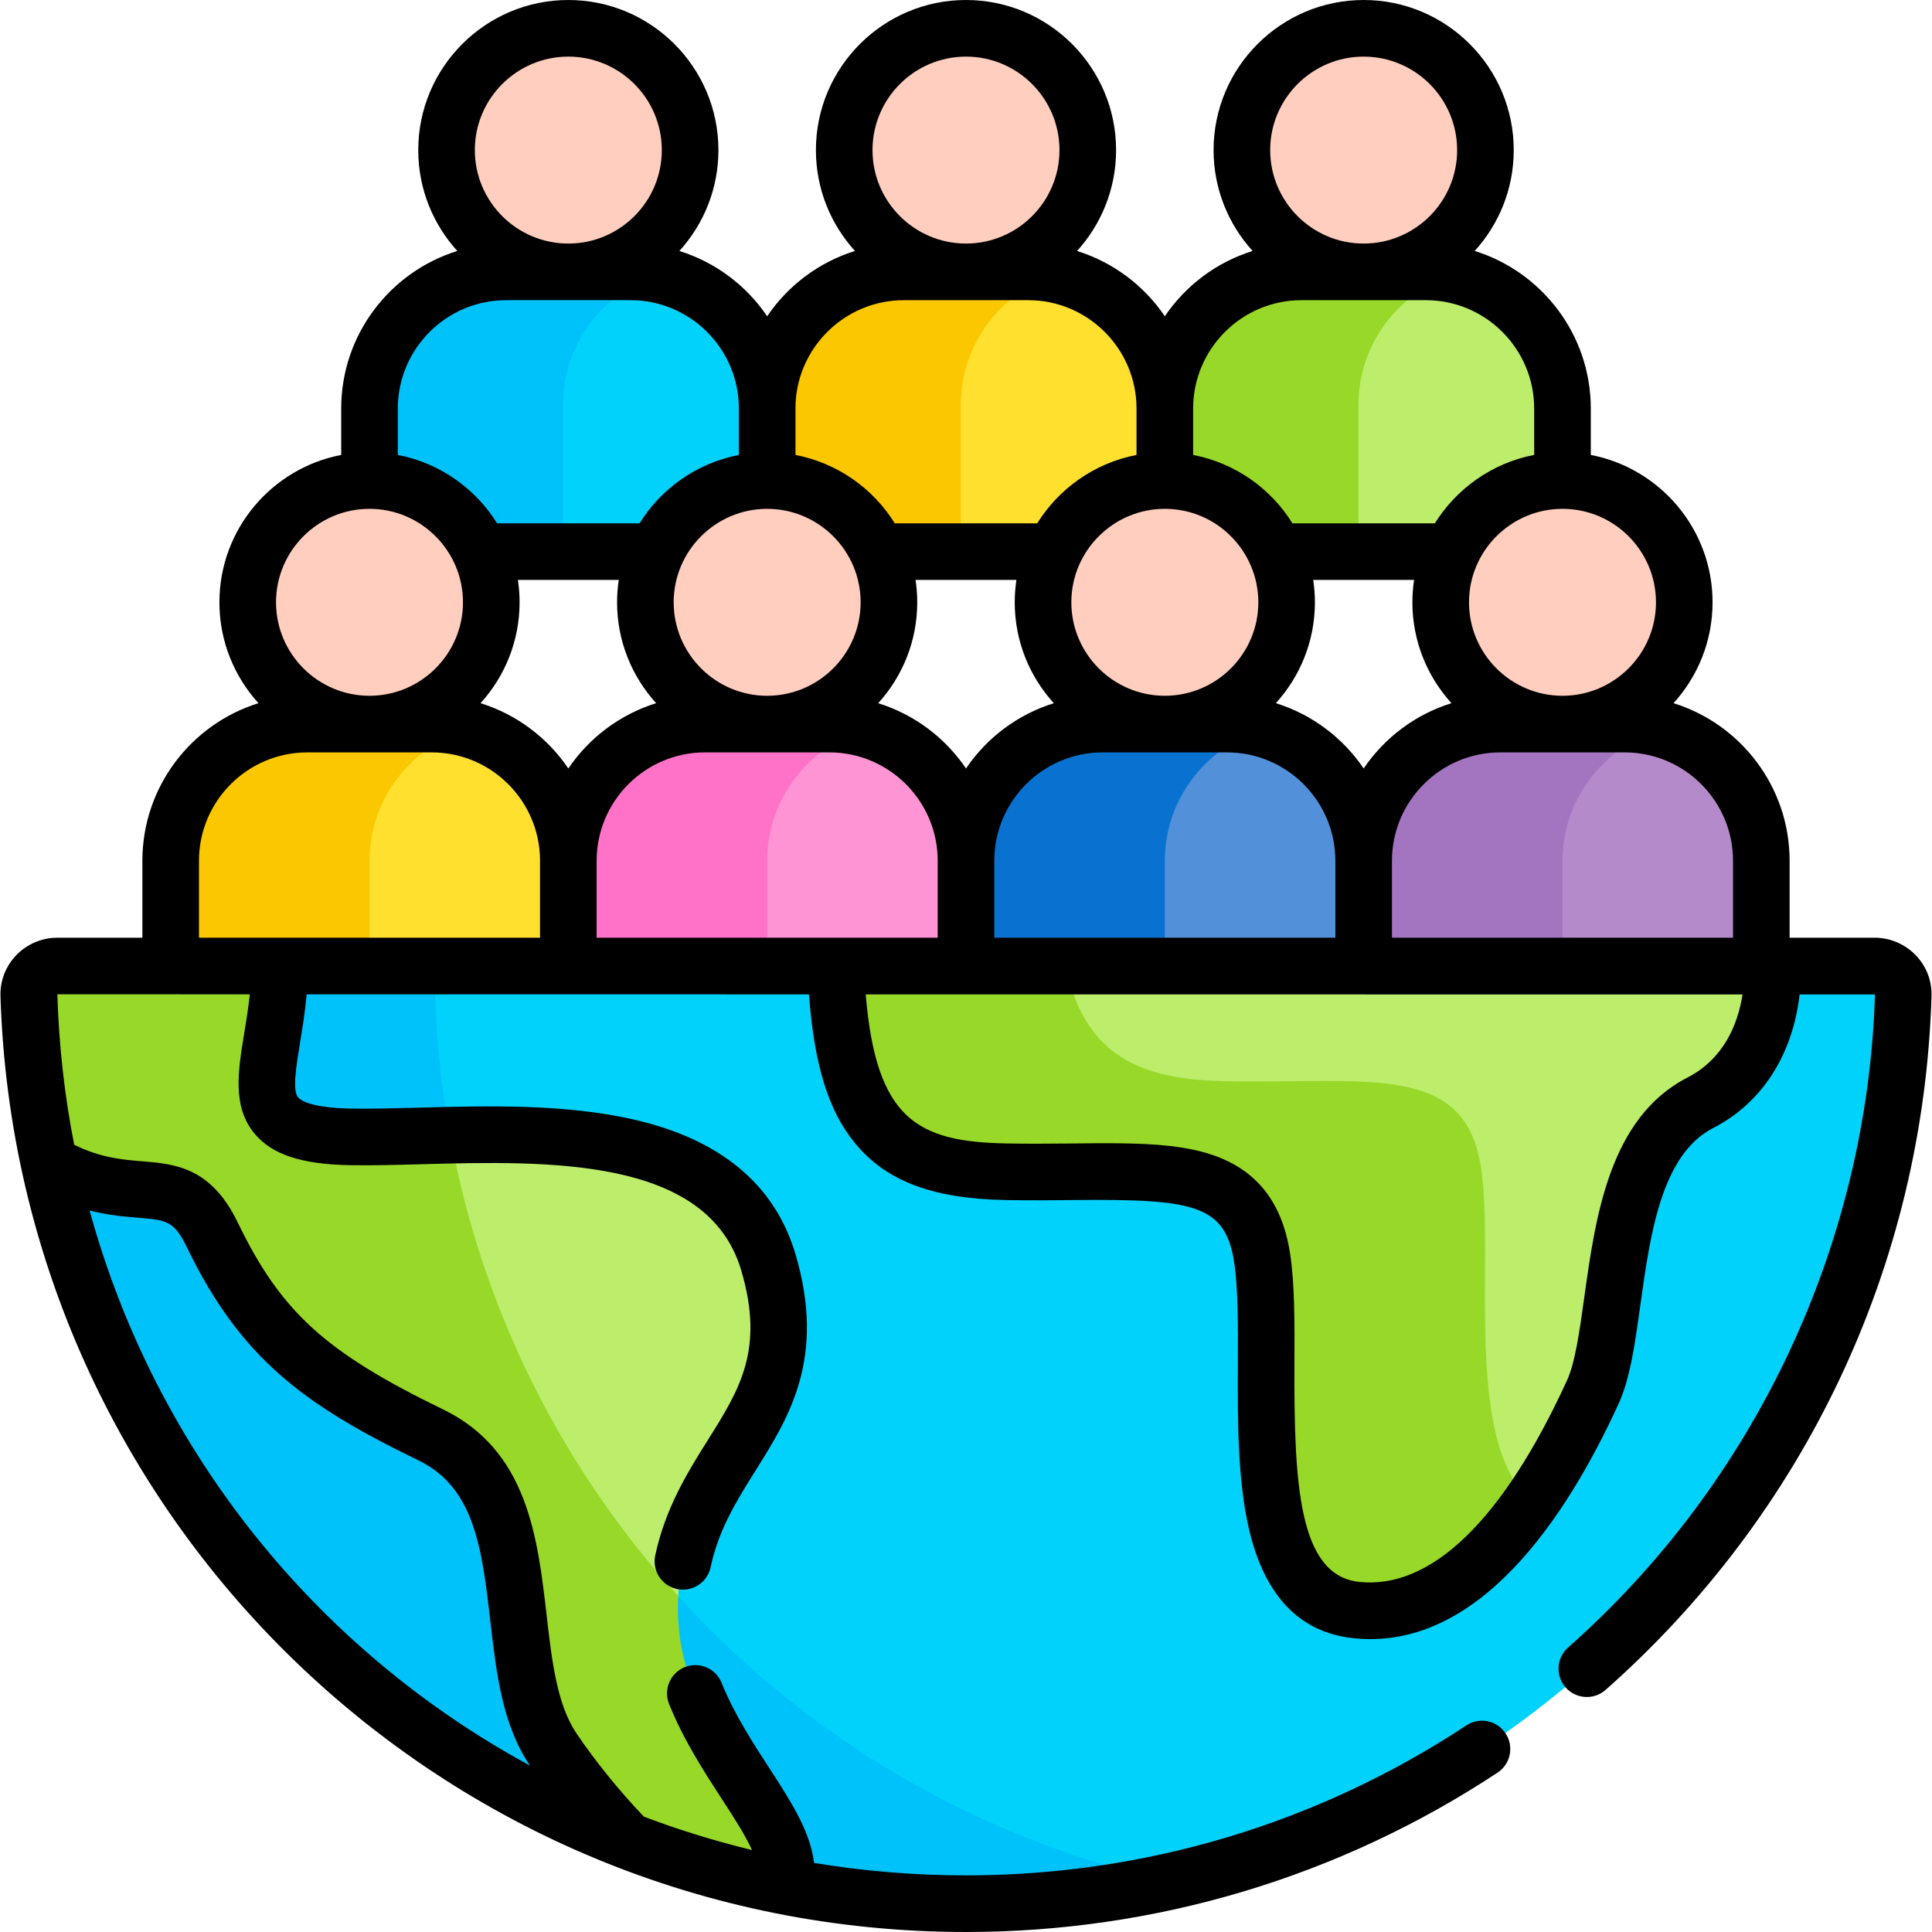 <svg width="76" height="76" viewBox="0 0 76 76" fill="none" xmlns="http://www.w3.org/2000/svg">
<g clip-path="url(#clip0_683_1138)">
<path d="M57.173 10.806H55.813L53.178 13.458L52.807 14.831V20.62L53.439 21.699H57.703C58.459 20.049 59.531 19.496 61.465 19.496V16.072C61.465 13.486 59.615 11.311 57.173 10.806Z" fill="#BCED6B"/>
<path d="M41.53 10.806H39.93L37.258 13.644V20.695L37.796 21.699H42.06C42.816 20.049 43.888 19.496 45.822 19.496V16.072C45.822 13.486 43.972 11.311 41.53 10.806Z" fill="#FFE02F"/>
<path d="M25.887 10.806H24.493L21.425 13.467V19.953L22.153 21.699H26.417C27.173 20.049 28.245 19.496 30.179 19.496V16.072C30.179 13.486 28.329 11.311 25.887 10.806Z" fill="#00D2FC"/>
<path d="M65.376 28.69H64.323L61.465 31.048L61.157 32.31V39.336H69.286V33.861C69.287 31.412 67.626 29.332 65.376 28.69Z" fill="#B48ACA"/>
<path d="M22.152 15.923C22.152 13.538 23.726 11.504 25.887 10.806C25.536 10.733 25.173 10.695 24.801 10.695H19.913C16.956 10.695 14.536 13.114 14.536 16.072V19.496C16.47 19.496 17.393 20.049 18.149 21.699H22.152V15.923Z" fill="#00C2FB"/>
<path d="M37.795 15.923C37.795 13.538 39.37 11.504 41.53 10.806C41.179 10.733 40.816 10.695 40.444 10.695H35.556C32.599 10.695 30.179 13.114 30.179 16.072V19.496C32.113 19.496 33.036 20.049 33.792 21.699H37.795V15.923Z" fill="#FBC700"/>
<path d="M53.438 15.923C53.438 13.538 55.012 11.504 57.173 10.806C56.822 10.733 56.459 10.695 56.087 10.695H51.199C48.242 10.695 45.822 13.114 45.822 16.072V19.496C47.756 19.496 48.679 20.049 49.435 21.699H53.438L53.438 15.923Z" fill="#98D829"/>
<path d="M30.179 28.484C32.825 28.484 34.969 26.339 34.969 23.693C34.969 21.047 32.825 18.902 30.179 18.902C27.533 18.902 25.388 21.047 25.388 23.693C25.388 26.339 27.533 28.484 30.179 28.484Z" fill="#FFCEBE"/>
<path d="M14.536 28.484C17.182 28.484 19.326 26.339 19.326 23.693C19.326 21.047 17.182 18.902 14.536 18.902C11.89 18.902 9.745 21.047 9.745 23.693C9.745 26.339 11.89 28.484 14.536 28.484Z" fill="#FFCEBE"/>
<path d="M61.465 28.484C64.111 28.484 66.256 26.339 66.256 23.693C66.256 21.047 64.111 18.902 61.465 18.902C58.819 18.902 56.674 21.047 56.674 23.693C56.674 26.339 58.819 28.484 61.465 28.484Z" fill="#FFCEBE"/>
<path d="M45.822 28.484C48.468 28.484 50.613 26.339 50.613 23.693C50.613 21.047 48.468 18.902 45.822 18.902C43.176 18.902 41.031 21.047 41.031 23.693C41.031 26.339 43.176 28.484 45.822 28.484Z" fill="#FFCEBE"/>
<path d="M34.09 28.69H32.211L29.577 31.494V39.336H38.001V33.861C38.001 31.412 36.34 29.333 34.09 28.69Z" fill="#FF94D5"/>
<path d="M34.09 28.69C33.623 28.557 33.131 28.484 32.623 28.484H27.735C24.777 28.484 22.357 30.904 22.357 33.861V39.336H30.179V33.861C30.179 31.412 31.839 29.333 34.09 28.69Z" fill="#FF72C7"/>
<path d="M16.98 28.484H12.091C9.134 28.484 6.714 30.903 6.714 33.861V39.336H22.357V33.861C22.357 30.903 19.938 28.484 16.98 28.484Z" fill="#FFE02F"/>
<path d="M18.447 28.69C17.98 28.557 17.488 28.484 16.98 28.484H12.091C9.134 28.484 6.714 30.904 6.714 33.861V39.336H14.536V33.861C14.536 31.412 16.196 29.333 18.447 28.69Z" fill="#FBC700"/>
<path d="M65.376 28.69C64.909 28.557 64.417 28.484 63.909 28.484H59.021C56.063 28.484 53.644 30.904 53.644 33.861V39.336H61.465V33.861C61.465 31.412 63.125 29.333 65.376 28.69Z" fill="#A374C0"/>
<path d="M49.733 28.69H47.649L45.617 31.828V39.336H53.643V33.861C53.643 31.412 51.983 29.333 49.733 28.69Z" fill="#5291D9"/>
<path d="M49.733 28.69C49.266 28.557 48.774 28.484 48.266 28.484H43.378C40.42 28.484 38.001 30.904 38.001 33.861V39.336H45.822V33.861C45.822 31.412 47.482 29.333 49.733 28.69Z" fill="#0972D0"/>
<path d="M22.357 10.695C25.003 10.695 27.148 8.55 27.148 5.904C27.148 3.258 25.003 1.113 22.357 1.113C19.711 1.113 17.566 3.258 17.566 5.904C17.566 8.55 19.711 10.695 22.357 10.695Z" fill="#FFCEBE"/>
<path d="M53.643 10.695C56.289 10.695 58.434 8.55 58.434 5.904C58.434 3.258 56.289 1.113 53.643 1.113C50.997 1.113 48.852 3.258 48.852 5.904C48.852 8.55 50.997 10.695 53.643 10.695Z" fill="#FFCEBE"/>
<path d="M38 10.695C40.646 10.695 42.791 8.55 42.791 5.904C42.791 3.258 40.646 1.113 38 1.113C35.354 1.113 33.209 3.258 33.209 5.904C33.209 8.55 35.354 10.695 38 10.695Z" fill="#FFCEBE"/>
<path d="M73.744 38H69.742L66.648 38.942H35.253L32.871 38H17.271L16.736 38.535L16.365 40.317L16.736 43.211L17.706 44.656L17.589 46.366L19.705 53.491L23.935 61.395L25.568 62.694L26.676 62.855L28.314 66.034L35.773 71.934L41.822 73.493L44.808 74.256C61.516 71.133 74.33 56.736 74.869 39.154C74.888 38.521 74.376 38 73.744 38Z" fill="#00D2FC"/>
<path d="M17.124 39.153C17.105 38.521 17.617 38 18.249 38H11.006L6.902 39.76L1.935 42.654V45.768H1.935C5.502 62.41 20.293 74.887 37.999 74.887C40.742 74.887 43.417 74.585 45.993 74.015C29.83 70.441 17.65 56.264 17.124 39.153Z" fill="#00C2FB"/>
<path d="M17.589 46.365L19.705 53.49L23.935 61.395L25.568 62.694L26.675 62.855C26.971 57.139 32.096 55.956 30.223 49.649C28.772 44.761 22.703 44.549 17.706 44.656L17.589 46.365Z" fill="#BCED6B"/>
<path d="M26.676 62.855C26.677 62.832 26.679 62.81 26.68 62.788C22.149 57.798 18.965 51.563 17.706 44.656C16.256 44.687 14.896 44.744 13.766 44.722C8.773 44.624 10.977 41.997 11.006 38H2.255C1.617 38 1.111 38.53 1.131 39.167C1.202 41.425 1.477 43.631 1.936 45.768C5.311 47.712 6.967 45.711 8.346 48.565C10.251 52.507 12.354 54.215 16.953 56.449C21.552 58.683 19.449 65.384 21.749 68.8C22.514 69.938 23.571 71.257 24.702 72.414C26.674 73.177 28.727 73.774 30.845 74.191C31.639 71.62 26.397 68.245 26.676 62.855Z" fill="#98D829"/>
<path d="M41.898 38L41.266 39.265L42.775 41.888L45.617 43.174L55.356 43.719L57 46.292L57.445 55.643L58.633 58.661L60.072 59.331C61.279 57.664 62.151 55.867 62.655 54.767C63.847 52.165 63.089 45.334 66.883 43.383C69.026 42.281 69.751 40.037 69.742 38H41.898Z" fill="#BCED6B"/>
<path d="M58.253 45.892C57.602 41.772 53.808 42.639 48.17 42.531C44.422 42.459 42.641 41.233 41.898 38H32.871C33.121 43.94 34.664 45.999 39.56 46.093C45.199 46.202 48.993 45.334 49.644 49.454C50.294 53.574 48.451 62.79 53.33 63.332C56.255 63.657 58.595 61.449 60.258 59.068C57.529 56.743 58.812 49.434 58.253 45.892Z" fill="#98D829"/>
<path d="M73.744 36.887H70.399V33.861C70.399 30.951 68.475 28.483 65.832 27.661C66.786 26.612 67.368 25.219 67.368 23.693C67.368 20.818 65.302 18.418 62.578 17.896V16.072C62.578 13.162 60.653 10.694 58.011 9.872C58.965 8.823 59.547 7.43 59.547 5.904C59.547 2.649 56.898 0 53.643 0C50.387 0 47.739 2.649 47.739 5.904C47.739 7.43 48.321 8.823 49.275 9.872C47.853 10.314 46.639 11.233 45.821 12.441C45.003 11.233 43.789 10.315 42.368 9.873C43.322 8.823 43.904 7.431 43.904 5.904C43.904 2.649 41.255 0 38 0C34.745 0 32.096 2.649 32.096 5.904C32.096 7.43 32.678 8.823 33.632 9.872C32.21 10.314 30.997 11.233 30.178 12.441C29.36 11.233 28.147 10.315 26.725 9.873C27.679 8.823 28.261 7.431 28.261 5.904C28.261 2.649 25.612 0 22.357 0C19.102 0 16.453 2.649 16.453 5.904C16.453 7.43 17.035 8.823 17.989 9.872C15.346 10.694 13.422 13.162 13.422 16.072V17.896C10.697 18.418 8.631 20.818 8.631 23.693C8.631 25.219 9.214 26.612 10.168 27.661C7.525 28.483 5.601 30.951 5.601 33.861V36.887H2.256H2.255C1.021 36.887 -0.021 37.903 0.018 39.188C0.018 39.192 0.019 39.197 0.019 39.202V39.202C0.659 59.633 17.388 76 38 76C45.466 76 52.697 73.832 58.91 69.731C59.424 69.392 59.565 68.701 59.226 68.188C58.888 67.675 58.197 67.534 57.684 67.872C51.835 71.733 45.029 73.773 38 73.773C35.961 73.773 33.964 73.604 32.021 73.282C31.887 72.055 31.09 70.829 30.26 69.549C29.611 68.551 28.877 67.419 28.385 66.198C28.155 65.628 27.507 65.352 26.936 65.582C26.366 65.812 26.09 66.461 26.32 67.031C26.892 68.451 27.689 69.679 28.392 70.762C28.862 71.485 29.317 72.186 29.581 72.775C28.138 72.426 26.714 71.987 25.33 71.463C24.367 70.456 23.406 69.27 22.672 68.179C21.907 67.042 21.709 65.329 21.5 63.514C21.151 60.488 20.755 57.058 17.439 55.448C12.792 53.191 11.053 51.607 9.348 48.081C8.296 45.904 6.861 45.786 5.594 45.682C4.795 45.616 3.972 45.549 2.92 45.033C2.554 43.196 2.318 41.17 2.256 39.113L9.827 39.114C9.77 39.658 9.685 40.174 9.606 40.653C9.363 42.135 9.133 43.535 10.015 44.595C10.699 45.415 11.849 45.798 13.744 45.835C14.579 45.851 15.525 45.826 16.526 45.799C21.562 45.664 27.828 45.494 29.156 49.966C30.082 53.085 29.095 54.657 27.846 56.647C27.064 57.893 26.179 59.304 25.775 61.186C25.647 61.787 26.029 62.379 26.631 62.508C27.233 62.637 27.824 62.254 27.953 61.653C28.273 60.155 28.982 59.026 29.732 57.831C31.031 55.762 32.503 53.416 31.291 49.332C30.481 46.606 28.352 44.828 24.961 44.046C22.234 43.417 19.169 43.5 16.465 43.573C15.492 43.599 14.572 43.624 13.788 43.609C12.188 43.577 11.806 43.265 11.727 43.17C11.495 42.892 11.652 41.937 11.803 41.014C11.899 40.434 12.001 39.801 12.063 39.114L31.822 39.116C32.032 41.897 32.582 43.673 33.609 44.94C34.835 46.452 36.664 47.151 39.539 47.206C40.498 47.225 41.383 47.215 42.239 47.207C46.954 47.159 48.191 47.39 48.544 49.628C48.706 50.652 48.7 52.098 48.694 53.63C48.684 55.786 48.675 58.23 49.143 60.199C49.758 62.781 51.125 64.208 53.207 64.439C58.128 64.986 61.618 59.7 63.667 55.231C64.124 54.232 64.312 52.888 64.528 51.332C64.914 48.562 65.351 45.422 67.392 44.373C69.313 43.385 70.516 41.503 70.793 39.119L73.756 39.119C73.455 48.932 69.056 58.296 61.685 64.809C61.224 65.216 61.181 65.919 61.588 66.38C61.995 66.841 62.699 66.884 63.159 66.477C70.965 59.58 75.656 49.811 75.981 39.188C76 38.58 75.777 38.005 75.353 37.568C74.933 37.135 74.347 36.887 73.744 36.887ZM5.412 47.901C6.542 47.994 6.845 48.019 7.344 49.05C9.476 53.461 11.984 55.274 16.466 57.45C18.683 58.527 18.963 60.957 19.288 63.77C19.524 65.815 19.761 67.852 20.847 69.454C12.45 64.901 6.117 57.081 3.525 47.618C4.255 47.805 4.886 47.858 5.412 47.901ZM68.173 33.861V36.887H54.756V33.861C54.756 31.51 56.669 29.597 59.02 29.597H63.909C66.26 29.597 68.173 31.51 68.173 33.861ZM36.016 22.812H39.983C39.94 23.1 39.917 23.394 39.917 23.693C39.917 25.22 40.5 26.613 41.454 27.662C40.032 28.104 38.818 29.022 38 30.23C37.182 29.022 35.968 28.104 34.546 27.662C35.5 26.613 36.082 25.22 36.082 23.693C36.082 23.394 36.059 23.1 36.016 22.812ZM39.113 33.861C39.113 31.51 41.026 29.597 43.377 29.597H48.266C50.617 29.597 52.53 31.51 52.53 33.861V36.887H39.113V33.861H39.113ZM50.189 27.661C51.143 26.612 51.725 25.219 51.725 23.693C51.725 23.394 51.702 23.1 51.659 22.812H55.626C55.583 23.1 55.56 23.394 55.56 23.693C55.56 25.219 56.143 26.612 57.097 27.661C55.675 28.103 54.461 29.022 53.643 30.23C52.825 29.022 51.611 28.103 50.189 27.661ZM61.452 20.016C61.456 20.016 61.46 20.016 61.464 20.016C63.492 20.016 65.142 21.665 65.142 23.693C65.142 25.721 63.492 27.37 61.464 27.37C59.437 27.37 57.787 25.721 57.787 23.693C57.787 21.66 59.444 20.023 61.452 20.016ZM53.643 2.227C55.67 2.227 57.32 3.876 57.32 5.904C57.32 7.932 55.67 9.581 53.643 9.581C51.615 9.581 49.966 7.932 49.966 5.904C49.966 3.876 51.615 2.227 53.643 2.227ZM46.935 16.072C46.935 13.721 48.847 11.808 51.199 11.808H56.087C58.438 11.808 60.351 13.721 60.351 16.072V17.896C60.35 17.896 60.349 17.896 60.347 17.896C58.687 18.216 57.283 19.236 56.445 20.586H50.841C50.006 19.24 48.62 18.223 46.935 17.896V16.072H46.935ZM45.808 20.016C45.813 20.016 45.817 20.016 45.821 20.016C45.825 20.016 45.83 20.016 45.834 20.016C47.87 20.023 49.499 21.684 49.499 23.693C49.499 25.721 47.849 27.37 45.821 27.37C43.794 27.37 42.144 25.721 42.144 23.693C42.144 21.661 43.8 20.023 45.808 20.016ZM38 2.227C40.028 2.227 41.677 3.876 41.677 5.904C41.677 7.932 40.028 9.581 38 9.581C35.972 9.581 34.322 7.932 34.322 5.904C34.322 3.876 35.972 2.227 38 2.227ZM31.291 16.072C31.291 13.721 33.205 11.808 35.556 11.808H40.444C42.795 11.808 44.708 13.721 44.708 16.072V17.896C43.023 18.223 41.632 19.248 40.802 20.586H35.198C34.356 19.231 32.968 18.222 31.292 17.896V16.072H31.291ZM30.165 20.016C30.17 20.016 30.174 20.016 30.178 20.016C30.182 20.016 30.186 20.016 30.191 20.016C32.202 20.023 33.855 21.661 33.855 23.693C33.855 25.721 32.206 27.37 30.178 27.37C28.151 27.37 26.501 25.721 26.501 23.693C26.501 21.659 28.157 20.023 30.165 20.016ZM22.357 2.227C24.384 2.227 26.034 3.876 26.034 5.904C26.034 7.932 24.384 9.581 22.357 9.581C20.329 9.581 18.679 7.932 18.679 5.904C18.679 3.876 20.329 2.227 22.357 2.227ZM15.649 16.072C15.649 13.721 17.561 11.808 19.913 11.808H24.801C27.152 11.808 29.065 13.721 29.065 16.072V17.896C27.383 18.223 25.993 19.241 25.159 20.586H19.555C18.719 19.24 17.322 18.218 15.653 17.896C15.651 17.896 15.65 17.896 15.649 17.896L15.649 16.072ZM14.535 20.016C14.539 20.016 14.543 20.016 14.547 20.016C16.565 20.023 18.212 21.667 18.212 23.693C18.212 25.721 16.563 27.37 14.535 27.37C12.508 27.37 10.858 25.721 10.858 23.693C10.858 21.665 12.508 20.016 14.535 20.016ZM21.243 33.861V36.887H7.827V33.861C7.827 31.51 9.74 29.597 12.091 29.597H16.98C19.33 29.597 21.242 31.508 21.244 33.858C21.243 33.859 21.243 33.86 21.243 33.861ZM22.357 30.23C21.538 29.022 20.325 28.103 18.903 27.661C19.857 26.612 20.439 25.219 20.439 23.693C20.439 23.394 20.416 23.1 20.373 22.812H24.34C24.297 23.1 24.274 23.394 24.274 23.693C24.274 25.219 24.857 26.612 25.811 27.661C24.389 28.103 23.175 29.022 22.357 30.23ZM23.47 36.887V33.861C23.47 33.86 23.47 33.859 23.47 33.858C23.472 31.508 25.384 29.597 27.734 29.597H32.623C34.974 29.597 36.887 31.51 36.887 33.861V36.887L23.47 36.887ZM66.374 42.392C63.306 43.971 62.761 47.882 62.323 51.025C62.139 52.35 61.964 53.601 61.642 54.303C59.122 59.801 56.288 62.54 53.453 62.226C51.075 61.962 50.901 58.343 50.92 53.639C50.927 52.015 50.933 50.481 50.744 49.28C50.425 47.261 49.409 45.996 47.638 45.413C45.642 44.758 42.885 45.045 39.582 44.98C36.098 44.913 34.466 44.048 34.055 39.116L68.547 39.119C68.366 40.271 67.828 41.645 66.374 42.392Z" fill="black"/>
</g>
<defs>
<clipPath id="clip0_683_1138">
<rect width="76" height="76" fill="white"/>
</clipPath>
</defs>
</svg>
